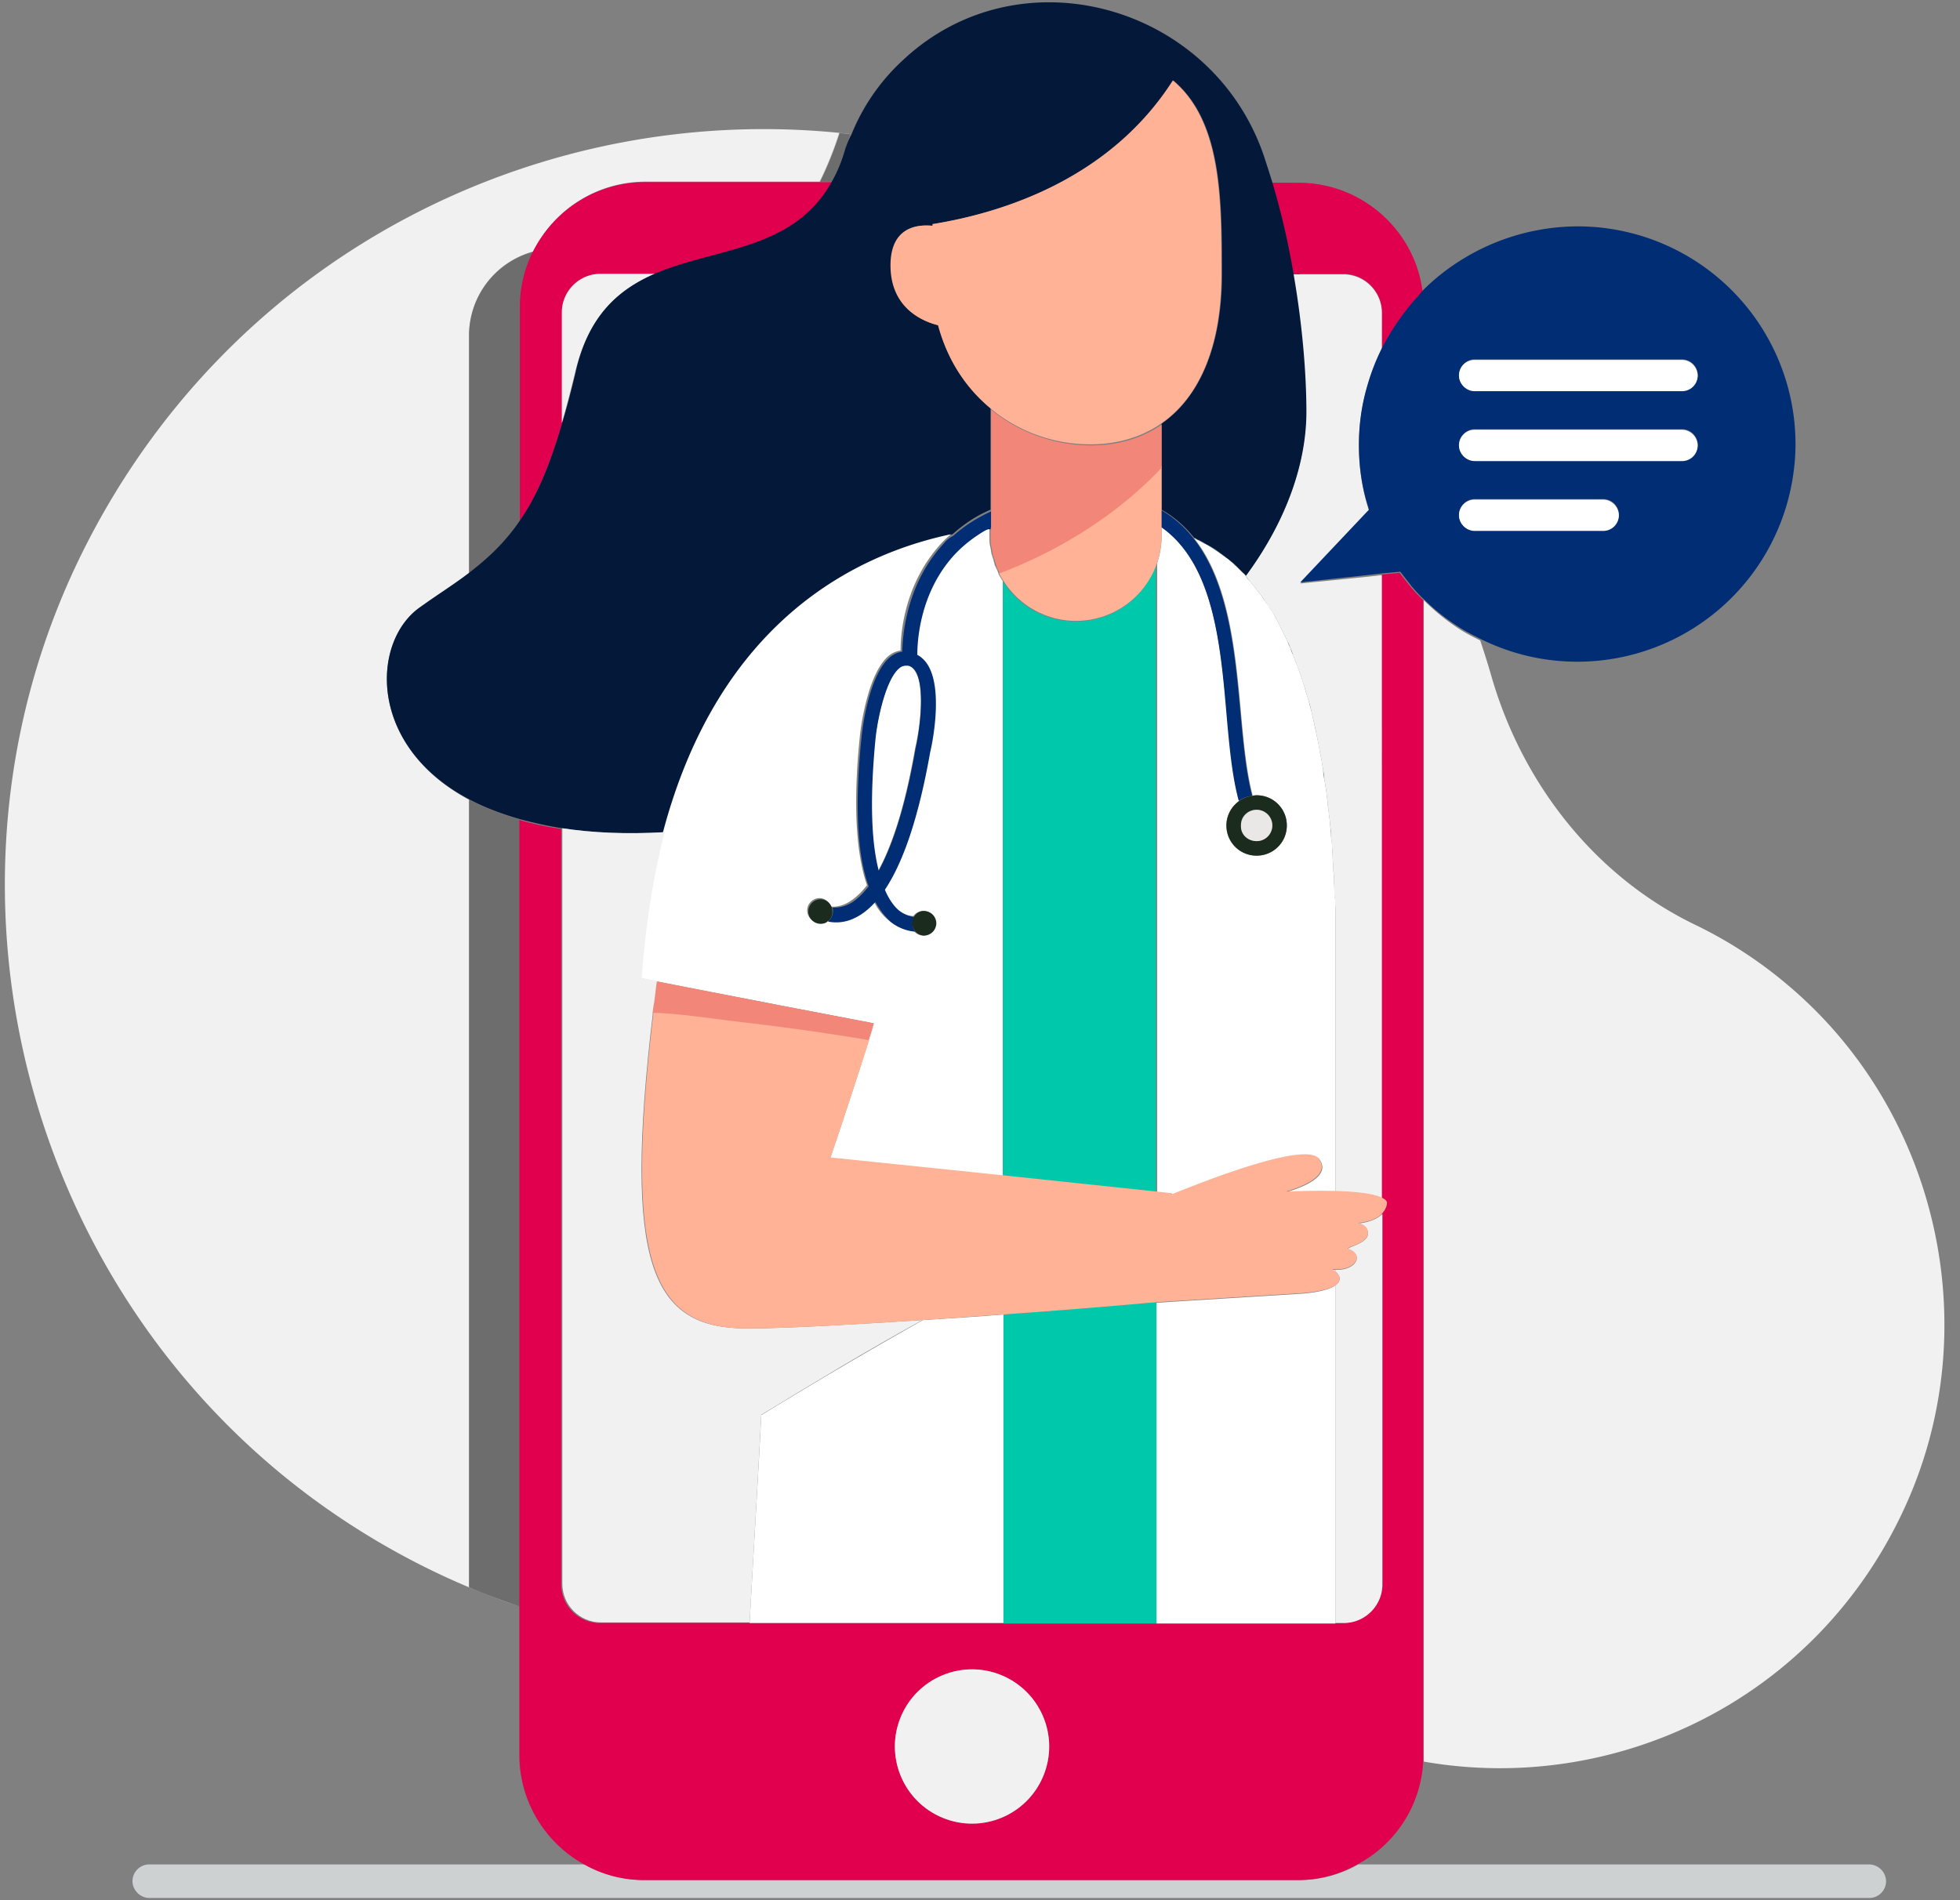 <svg xmlns="http://www.w3.org/2000/svg" width="66" height="64" viewBox="0 0 66 64">
    <rect x="0" y="0" width="66" height="64" fill="#808080" stroke="none"/>
    <g fill="none" fill-rule="nonzero">
        <path fill="#F1F1F1" d="M15.793 53.459V26.936c-3.445-1.844-3.275-5.364-1.638-6.475.603-.414 1.149-.772 1.638-1.148v-8.019a2.93 2.93 0 0 1 2.165-2.823 4.21 4.21 0 0 1 3.783-2.353h5.873c.414-.829.659-1.638.659-1.638.132.019.263.038.376.038C18.43 3.332 7.962 8.414 2.9 18.353c-5.93 11.633-1.92 26.146 9.11 33.13a25.49 25.49 0 0 0 5.516 2.635c-.584-.207-1.167-.414-1.732-.66zM47.944 20.216v39.116c6.456 1.13 13.251-2.09 16.207-8.584 2.767-6.06 1.091-13.383-4.029-17.637a14.65 14.65 0 0 0-3.068-1.977c-3.37-1.638-5.798-4.762-6.833-8.358-.113-.395-.245-.809-.376-1.204-.226-.113-.452-.226-.66-.358a7.392 7.392 0 0 1-1.241-.998z"/>
        <path fill="#4C4C4C" d="M17.525 17.525v-7.19c0-.66.15-1.28.433-1.846a2.93 2.93 0 0 0-2.165 2.824v8.019c.659-.508 1.223-1.036 1.732-1.807zM15.793 53.459c.565.245 1.148.452 1.732.659V27.614a9.227 9.227 0 0 1-1.732-.678V53.46zM28.442 5.082c.057-.188.132-.376.189-.564a2.83 2.83 0 0 0-.377-.038s-.245.81-.659 1.638h.414c.17-.302.32-.64.433-1.036z" opacity=".35"/>
        <path fill="#CED1D2" d="M43.727 63.322H21.722a4.068 4.068 0 0 1-2.014-.527H5.026a.566.566 0 0 0-.565.565c0 .301.264.565.565.565h57.92c.32 0 .565-.264.565-.565a.579.579 0 0 0-.565-.565H45.74a4.015 4.015 0 0 1-2.014.527z"/>
        <path fill="#E0004D" d="M43.765 9.224h1.468c.715 0 1.299.583 1.299 1.298v1.224a7.684 7.684 0 0 1 1.016-1.525c.113-.132.226-.263.358-.376-.245-2.07-2.033-3.69-4.179-3.69h-.922c.3 1.017.527 2.07.715 3.087h.245v-.018zM47.925 59.332V20.216c-.132-.131-.264-.263-.396-.414-.131-.17-.263-.32-.395-.508l-.621.057v20.988c.113.056.17.132.17.207a.584.584 0 0 1-.17.339v12.48c0 .715-.584 1.299-1.299 1.299H20.198a1.301 1.301 0 0 1-1.3-1.3V27.916a9.795 9.795 0 0 1-1.41-.3v31.491c0 1.581.884 2.974 2.183 3.69.602.338 1.28.526 2.014.526h22.004c.735 0 1.412-.188 2.015-.527a4.161 4.161 0 0 0 2.22-3.463zm-12.593-.508a2.603 2.603 0 0 1-2.598 2.597 2.603 2.603 0 0 1-2.598-2.597 2.603 2.603 0 0 1 2.598-2.598 2.603 2.603 0 0 1 2.598 2.598zM17.525 17.525c.508-.772.979-1.807 1.411-3.276V10.522c0-.715.584-1.298 1.3-1.298H22.08c2.052-.885 4.65-.772 5.93-3.088h-6.288c-1.656 0-3.087.96-3.783 2.353a4.093 4.093 0 0 0-.433 1.845v7.19h.019z"/>
        <path fill="#F1F1F1" d="M45.722 41.205s.377.075.34.376c-.038.301-.678.414-.678.49.583.188.263.734-.415.696v.057c.207.188.17.338 0 .47v11.37h.283c.715 0 1.299-.584 1.299-1.3V40.886c-.302.3-.829.32-.829.32zM43.784 19.652l2.258-2.39.057-.057c-.019-.057-.038-.132-.057-.189a7.003 7.003 0 0 1-.282-1.995c0-.696.094-1.374.282-1.995.132-.433.283-.866.49-1.261V10.54c0-.715-.584-1.299-1.3-1.299H43.54c.301 1.732.433 3.389.433 4.65 0 1.675-.621 3.614-2.033 5.515.056.057.094.113.15.17.038.056.095.112.132.169.057.056.094.132.15.188.038.057.095.113.133.17.037.075.094.131.131.207.038.056.076.131.132.188.038.075.094.15.132.207.037.075.075.132.113.207l.113.226.113.226.113.226c.037.075.075.15.094.225.037.076.075.17.094.245.037.075.056.17.094.245.038.075.056.17.094.245.038.094.057.169.094.263.019.075.057.17.075.245.038.094.057.188.095.301.018.075.056.17.075.245.056.17.094.357.132.527.018.075.037.15.056.244.019.113.057.226.075.358.02.094.038.17.057.264.019.113.038.226.056.32l.057.282.056.339c.02.094.038.188.038.301l.056.339c.02.094.02.207.038.301.019.113.019.226.038.339.019.094.019.207.037.301.02.113.02.245.038.358.019.094.019.207.019.3.019.114.019.246.037.377 0 .094.02.207.02.301 0 .132.018.245.018.377 0 .094.019.207.019.301 0 .132.019.264.019.395 0 .095 0 .207.019.302 0 .15.018.282.018.433v9.468c.64.019 1.28.075 1.563.226V19.369l-.49.057-2.258.226zM20.216 9.224c-.715 0-1.298.583-1.298 1.298v3.727c.15-.508.3-1.091.451-1.713.452-1.92 1.487-2.785 2.692-3.312h-1.845z"/>
        <circle cx="32.731" cy="58.823" r="2.598" fill="#F1F1F1" transform="rotate(-67.5 32.731 58.823)"/>
        <path fill="#041939" d="M28.442 5.082a4.756 4.756 0 0 1-.433 1.036c-1.28 2.315-3.877 2.22-5.929 3.087-1.224.527-2.259 1.393-2.692 3.313-.15.64-.3 1.204-.452 1.713-.432 1.487-.884 2.503-1.411 3.275-.509.753-1.073 1.28-1.732 1.788-.49.377-1.035.715-1.638 1.148-1.637 1.13-1.807 4.65 1.638 6.476.49.263 1.073.49 1.732.677.433.113.903.226 1.411.301.998.151 2.146.208 3.445.132 1.901-7.172 6.57-9.374 9.694-10.033.377-.339.79-.62 1.28-.828v-3.426a5.275 5.275 0 0 1-1.75-2.786c-.527-.131-1.6-.583-1.6-2.014 0-1.261.847-1.393 1.411-1.336v-.057c2.353-.376 5.968-1.506 8.095-4.837 1.637 1.374 1.637 3.99 1.637 6.531 0 2.41-.753 4.142-2.033 5.026v2.9c.433.244.79.564 1.092.94.057.02.094.057.15.076.076.037.151.075.208.112.056.038.113.076.17.095.169.094.32.207.47.32a.26.26 0 0 0 .075.056c.056.057.132.113.188.15.057.038.094.076.15.132l.17.17.15.15.02.02c1.411-1.92 2.033-3.86 2.033-5.516 0-1.261-.132-2.918-.433-4.65a26.099 26.099 0 0 0-.716-3.087 50.221 50.221 0 0 0-.282-.884C40.828.169 34.372-1.656 30.438 1.995a6.927 6.927 0 0 0-1.77 2.541c-.094.17-.17.358-.226.546z"/>
        <path fill="#041939" d="M33.13 17.845c.075 0 .15-.02.225-.02v-.093l-.226.113z"/>
        <path fill="#FFF" d="M26.278 33.864l3.143.602-.17.565v.018c-.752 2.391-1.298 3.953-1.298 3.953l5.816.603V19.576c-.056-.094-.113-.169-.15-.263 0-.019-.019-.038-.019-.057-.019-.056-.056-.112-.075-.169-.02-.038-.038-.075-.038-.113a2.37 2.37 0 0 1-.056-.188c-.02-.038-.02-.075-.038-.113-.019-.075-.019-.132-.038-.207 0-.038-.019-.075-.019-.094-.018-.094-.018-.207-.018-.32v-.226c-.076 0-.15.019-.226.019-.377.226-.716.49-.998.79-1.167 1.243-1.261 2.88-1.261 3.389 1.035.508.508 2.992.433 3.275-.377 2.127-.885 3.67-1.525 4.63.15.358.339.584.47.697.208.17.396.226.547.226a.42.42 0 0 1 .32-.17c.226 0 .414.189.414.414a.418.418 0 0 1-.414.415.42.42 0 0 1-.32-.17 1.362 1.362 0 0 1-.829-.339 1.816 1.816 0 0 1-.508-.658c-.245.263-.49.451-.753.564-.339.15-.64.15-.847.094a.461.461 0 0 1-.226.076.418.418 0 0 1-.414-.414c0-.226.188-.415.414-.415.17 0 .32.113.377.283.132.019.3 0 .508-.094.188-.094.433-.264.715-.622-.376-1.091-.47-2.767-.244-4.988.018-.226.263-2.24 1.035-2.786a.845.845 0 0 1 .339-.131c0-.64.15-2.297 1.393-3.633.094-.094.188-.189.3-.283-3.124.66-7.792 2.861-9.693 10.033-.377 1.43-.64 3.05-.772 4.913 1.656.339 3.181.621 4.725.923z"/>
        <path fill="#00C8AB" d="M44.819 28.536c0 .095.019.208.019.302 0-.094 0-.207-.02-.302zM44.762 27.859c.02.094.02.207.02.301 0-.094 0-.188-.02-.301zM44.612 26.56c.019.094.019.207.037.301 0-.113-.018-.207-.037-.301zM44.706 27.2c.019.094.019.207.038.301a1.648 1.648 0 0 1-.038-.301zM44.95 31.435v0zM44.536 25.92c.02.094.038.188.038.301a1.648 1.648 0 0 1-.038-.301zM44.913 29.93c0 .094 0 .206.019.3-.02-.094-.02-.206-.02-.3zM44.932 30.664v0zM44.875 29.233c0 .094.02.207.02.301-.02-.113-.02-.207-.02-.301zM43.802 22.795c.02.076.057.17.076.245-.02-.075-.057-.15-.076-.245zM44.424 25.318l.056.282-.056-.282zM43.972 23.36c.019.075.056.17.075.245a1.748 1.748 0 0 1-.075-.245zM44.31 24.715c.02.094.038.17.057.264-.019-.094-.038-.17-.056-.264zM44.179 24.132zM43.614 22.287c.038.075.057.17.094.245-.037-.076-.056-.17-.094-.245zM42.07 19.539c-.056-.057-.094-.113-.15-.17l-.019-.018c.057.075.113.131.17.188zM42.202 19.708c.057.057.094.132.15.188-.056-.056-.093-.131-.15-.188zM38.701 43.878c-.997.075-2.842.226-4.913.395v10.41h5.158V43.858c-.17.019-.245.019-.245.019zM42.485 20.085c.037.075.094.131.131.207-.037-.076-.094-.15-.131-.207zM43.426 21.798c.038.075.075.17.094.244-.038-.075-.056-.17-.094-.244zM42.974 20.894l.113.226a.636.636 0 0 0-.113-.226zM43.219 21.327l.113.226c-.057-.075-.076-.15-.113-.226zM42.73 20.461c.037.075.094.15.131.207-.037-.056-.075-.132-.132-.207zM40.715 18.39c.17.095.32.208.47.32-.15-.112-.3-.206-.47-.32zM40.339 18.184c.075.037.15.075.207.112-.075-.037-.132-.075-.207-.112zM38.946 18.974a2.874 2.874 0 0 1-2.73 1.958 2.887 2.887 0 0 1-2.447-1.356v20.048l5.158.545V18.974h.019zM41.581 19.05l.17.169c-.057-.057-.095-.113-.17-.17zM41.261 18.767c.057.057.132.113.188.15-.075-.037-.131-.093-.188-.15z"/>
        <path fill="#FFF" d="M33.788 44.273c-.884.075-1.807.132-2.71.188a171.772 171.772 0 0 0-5.44 3.2v-.056c-.132 2.56-.283 4.988-.396 7.059h8.546V44.273zM25.713 46.099v-.075.075zM30.57 22.419h-.076a.42.42 0 0 0-.188.056c-.452.32-.753 1.676-.847 2.447-.207 2.165-.113 3.52.113 4.405.433-.79.884-2.052 1.242-4.122.207-.847.395-2.636-.245-2.786z"/>
        <path fill="#F1F1F1" d="M25.619 47.661c1.788-1.092 3.595-2.183 5.44-3.2-2.334.15-4.593.283-5.91.283-3.2 0-4.18-2.109-3.163-10.636 0-.037 0-.056.019-.094.019-.075.019-.15.037-.245.038-.244.057-.47.094-.734l4.16.81c-1.543-.301-3.068-.584-4.687-.904.132-1.845.396-3.482.772-4.913-1.299.076-2.447.02-3.445-.132v25.45c0 .715.584 1.299 1.3 1.299h5.006c.113-2.07.264-4.5.396-7.06-.02.057-.02.057-.02.076zm.094-1.637v0z"/>
        <path fill="#FFF" d="M43.784 43.576c-.923.057-3.953.245-4.838.302v10.804h6.023V43.294c-.225.15-.64.245-1.185.282zM44.875 42.767c.038.019.057.057.094.075v-.056c-.037-.019-.075-.019-.094-.019zM41.788 24c.094 1.035.188 2.014.396 2.805.037 0 .094-.02.131-.02.565 0 1.017.453 1.017 1.017 0 .565-.452 1.017-1.017 1.017a1.012 1.012 0 0 1-.583-1.845c-.226-.828-.32-1.863-.414-2.936-.226-2.41-.47-5.045-2.203-6.287v.3c0 .32-.056.622-.15.923v21.177l.508.056v.038c1.073-.433 4.499-1.789 4.95-1.205.528.696-1.11 1.11-1.11 1.11s.828-.037 1.656-.018v-7.737-.734-.226-.49-.281c0-.151 0-.283-.018-.433 0-.095 0-.207-.02-.302 0-.131-.018-.263-.018-.395 0-.094-.019-.207-.019-.301 0-.132-.019-.264-.019-.377 0-.094-.019-.207-.019-.3 0-.132-.018-.245-.037-.377 0-.094-.019-.207-.019-.301-.019-.113-.019-.245-.038-.358-.018-.094-.018-.207-.037-.301-.02-.113-.02-.226-.038-.339-.019-.094-.019-.207-.038-.301l-.056-.339a1.463 1.463 0 0 1-.038-.301L44.5 25.6l-.057-.282c-.018-.113-.037-.226-.056-.32-.019-.094-.038-.17-.057-.264-.018-.113-.056-.226-.075-.358-.019-.075-.038-.169-.056-.244-.038-.188-.094-.358-.132-.527-.019-.076-.057-.17-.075-.245-.038-.094-.057-.207-.095-.301-.018-.094-.056-.17-.075-.245-.037-.094-.056-.17-.094-.263-.038-.095-.056-.17-.094-.245-.038-.075-.057-.17-.094-.245a1.307 1.307 0 0 1-.094-.245 1.151 1.151 0 0 1-.094-.225l-.113-.226-.113-.226-.113-.226c-.038-.075-.076-.132-.113-.207-.038-.075-.094-.15-.132-.207-.038-.057-.075-.132-.132-.188-.037-.076-.094-.132-.131-.207-.038-.057-.095-.113-.132-.17-.057-.056-.094-.132-.15-.188-.038-.057-.095-.113-.133-.17-.056-.056-.113-.112-.15-.188-.038-.056-.094-.094-.15-.15l-.17-.17c-.057-.037-.094-.094-.15-.132-.057-.056-.114-.112-.189-.15a.26.26 0 0 0-.075-.057 6.937 6.937 0 0 0-.47-.32.763.763 0 0 0-.17-.094c-.076-.037-.132-.075-.207-.113-.057-.018-.094-.056-.15-.075 1.185 1.487 1.392 3.84 1.58 5.873z"/>
        <path fill="#002D74" d="M31.774 18.315c-1.223 1.318-1.374 2.993-1.393 3.633a.845.845 0 0 0-.339.132c-.79.546-1.016 2.56-1.035 2.786-.226 2.221-.15 3.896.245 4.988-.283.358-.527.546-.716.621-.207.094-.376.094-.508.094.02.038.02.076.02.132a.458.458 0 0 1-.17.339c.207.038.508.056.847-.094.263-.113.508-.301.753-.565.15.264.32.49.508.659.301.245.602.32.828.339a.378.378 0 0 1-.075-.245c0-.094.037-.17.075-.245a1.048 1.048 0 0 1-.546-.225c-.15-.132-.32-.34-.47-.697.64-.96 1.148-2.503 1.524-4.63.076-.302.584-2.768-.433-3.276 0-.508.095-2.127 1.262-3.388.282-.301.62-.565.997-.79l.226-.114v-.545c-.49.225-.903.489-1.28.828a.86.86 0 0 0-.32.263zm-.941 6.89c-.358 2.051-.81 3.331-1.242 4.122-.226-.866-.32-2.24-.113-4.405.075-.771.376-2.127.847-2.447a.318.318 0 0 1 .188-.056h.075c.621.15.433 1.939.245 2.786zM39.096 17.75c1.751 1.224 1.996 3.878 2.203 6.288.094 1.073.188 2.108.414 2.936a.942.942 0 0 1 .452-.17c-.207-.771-.301-1.769-.396-2.804-.188-2.033-.395-4.386-1.6-5.892a3.762 3.762 0 0 0-1.091-.94v.583h.018z"/>
        <path fill="#1B2C1F" d="M28.028 30.701c0-.037 0-.094-.019-.132a.401.401 0 0 0-.376-.282.418.418 0 0 0-.414.414c0 .226.188.414.414.414.075 0 .17-.019.226-.075a.38.38 0 0 0 .17-.339zM41.299 27.802c0 .565.452 1.017 1.016 1.017.565 0 1.017-.452 1.017-1.017 0-.564-.452-1.016-1.017-1.016-.037 0-.094 0-.131.019a.942.942 0 0 0-.452.17c-.264.187-.433.489-.433.827zm1.016-.527a.526.526 0 1 1 0 1.054.526.526 0 0 1-.527-.527c-.019-.3.226-.527.527-.527z"/>
        <path fill="#E9E8E6" d="M42.315 28.33a.526.526 0 1 0 0-1.055.526.526 0 0 0-.527.527c-.019.302.226.527.527.527z"/>
        <path fill="#1B2C1F" d="M30.795 31.341a.42.42 0 0 0 .32.17.418.418 0 0 0 .414-.415.418.418 0 0 0-.414-.414.37.37 0 0 0-.32.17.378.378 0 0 0-.075.244.47.47 0 0 0 .075.245z"/>
        <path fill="#FFB296" d="M21.986 34.033c.019-.075.019-.15.038-.245-.02.076-.02.15-.038.245zM29.44 34.466l-.17.565a3.78 3.78 0 0 1 .17-.565z"/>
        <path fill="#F28779" d="M29.252 35.03l.17-.564-3.144-.602-4.16-.81c-.038.245-.057.49-.094.734-.02.076-.02.15-.038.245 0 .038 0 .056-.019.094.941.038 1.882.188 2.824.301 1.505.17 2.974.377 4.46.603 0 .018 0 0 0 0z"/>
        <path fill="#FFB296" d="M33.638 19.294a1.2 1.2 0 0 0 .15.264 2.885 2.885 0 0 0 5.176-.602 2.96 2.96 0 0 0 .151-.923v-2.335c-1.506 1.638-3.463 2.824-5.477 3.596zM33.355 18.052c0 .113 0 .207.02.32-.02-.113-.02-.207-.02-.32zM33.412 18.673c-.02-.075-.02-.132-.038-.207.019.075.019.132.038.207zM33.487 18.955c-.019-.056-.038-.113-.056-.188.037.075.037.132.056.188zM33.6 19.238c-.019-.057-.056-.113-.075-.17a.669.669 0 0 1 .075.17z"/>
        <path fill="#F28779" d="M33.355 17.826v.226c0 .113 0 .207.02.32 0 .037.018.075.018.094.019.075.019.132.038.207 0 .038.018.075.037.113.02.056.038.113.057.188.019.038.019.075.037.113.02.057.038.113.076.17 0 .018.018.037.018.056 2.033-.772 3.972-1.977 5.46-3.558v-1.45c-.66.453-1.469.697-2.372.697a5.317 5.317 0 0 1-3.37-1.204V17.826h-.019z"/>
        <path fill="#FFB296" d="M36.725 14.965c.903 0 1.713-.245 2.371-.697 1.28-.884 2.033-2.597 2.033-5.026 0-2.54 0-5.157-1.637-6.531-2.127 3.331-5.76 4.46-8.094 4.837v.057c-.565-.057-1.412.075-1.412 1.336 0 1.43 1.073 1.883 1.6 2.014.32 1.186.941 2.109 1.75 2.786a5.244 5.244 0 0 0 3.389 1.224zM43.294 40.132s1.638-.414 1.11-1.11c-.451-.584-3.877.77-4.95 1.204v-.038l-.508-.056-5.158-.546-5.816-.602s.527-1.563 1.299-3.953a89.955 89.955 0 0 0-4.443-.622c-.94-.113-1.882-.263-2.823-.3-1.017 8.526-.02 10.635 3.162 10.635 1.318 0 3.577-.132 5.91-.283.904-.056 1.827-.132 2.711-.188 2.07-.15 3.916-.301 4.913-.395 0 0 .094 0 .245-.02.885-.056 3.915-.244 4.838-.3.545-.038.978-.132 1.185-.264.17-.132.207-.282 0-.47-.018-.02-.056-.038-.094-.076h.094c.678.038.998-.508.415-.696.018-.076.64-.17.677-.49.038-.32-.339-.376-.339-.376s.527-.019.81-.301c.075-.094.15-.189.17-.34.018-.093-.057-.15-.17-.206-.301-.15-.941-.207-1.563-.226-.847-.019-1.675.019-1.675.019z"/>
        <path fill="#002D74" d="M47.548 10.202c-.395.47-.734.98-1.016 1.525a7.294 7.294 0 0 0-.49 1.261 7.003 7.003 0 0 0-.282 1.996c0 .696.094 1.374.282 1.995.02.056.038.132.057.188l-.057.057-2.258 2.39 2.258-.245.49-.056.62-.057.396.509c.132.15.245.282.396.414.376.376.79.696 1.242.979.207.131.433.244.659.357a7.3 7.3 0 0 0 3.275.772 7.346 7.346 0 0 0 7.285-6.456c.037-.283.056-.584.056-.866a7.339 7.339 0 0 0-7.341-7.341 7.453 7.453 0 0 0-4.198 1.318 7.136 7.136 0 0 0-1.016.846c-.132.17-.245.283-.358.414zm2.108 1.902h6.984c.301 0 .527.244.527.527a.539.539 0 0 1-.527.527h-6.984a.526.526 0 0 1-.527-.527c0-.283.245-.527.527-.527zm0 2.352h6.984c.301 0 .527.245.527.528a.539.539 0 0 1-.527.527h-6.984a.526.526 0 0 1-.527-.527c0-.283.245-.528.527-.528zm0 2.353h4.33c.301 0 .527.245.527.527a.539.539 0 0 1-.527.528h-4.33a.526.526 0 0 1-.527-.528c0-.282.245-.527.527-.527z"/>
        <path fill="#FFF" d="M49.656 13.176h6.984a.526.526 0 0 0 .527-.527.539.539 0 0 0-.527-.527h-6.984a.526.526 0 0 0-.527.527c0 .283.245.527.527.527zM49.656 15.53h6.984a.526.526 0 0 0 .527-.528.539.539 0 0 0-.527-.527h-6.984a.526.526 0 0 0-.527.527c0 .283.245.527.527.527zM49.656 17.882h4.33a.526.526 0 0 0 .527-.527.539.539 0 0 0-.527-.527h-4.33a.526.526 0 0 0-.527.527c0 .283.245.527.527.527z"/>
    </g>
</svg>

